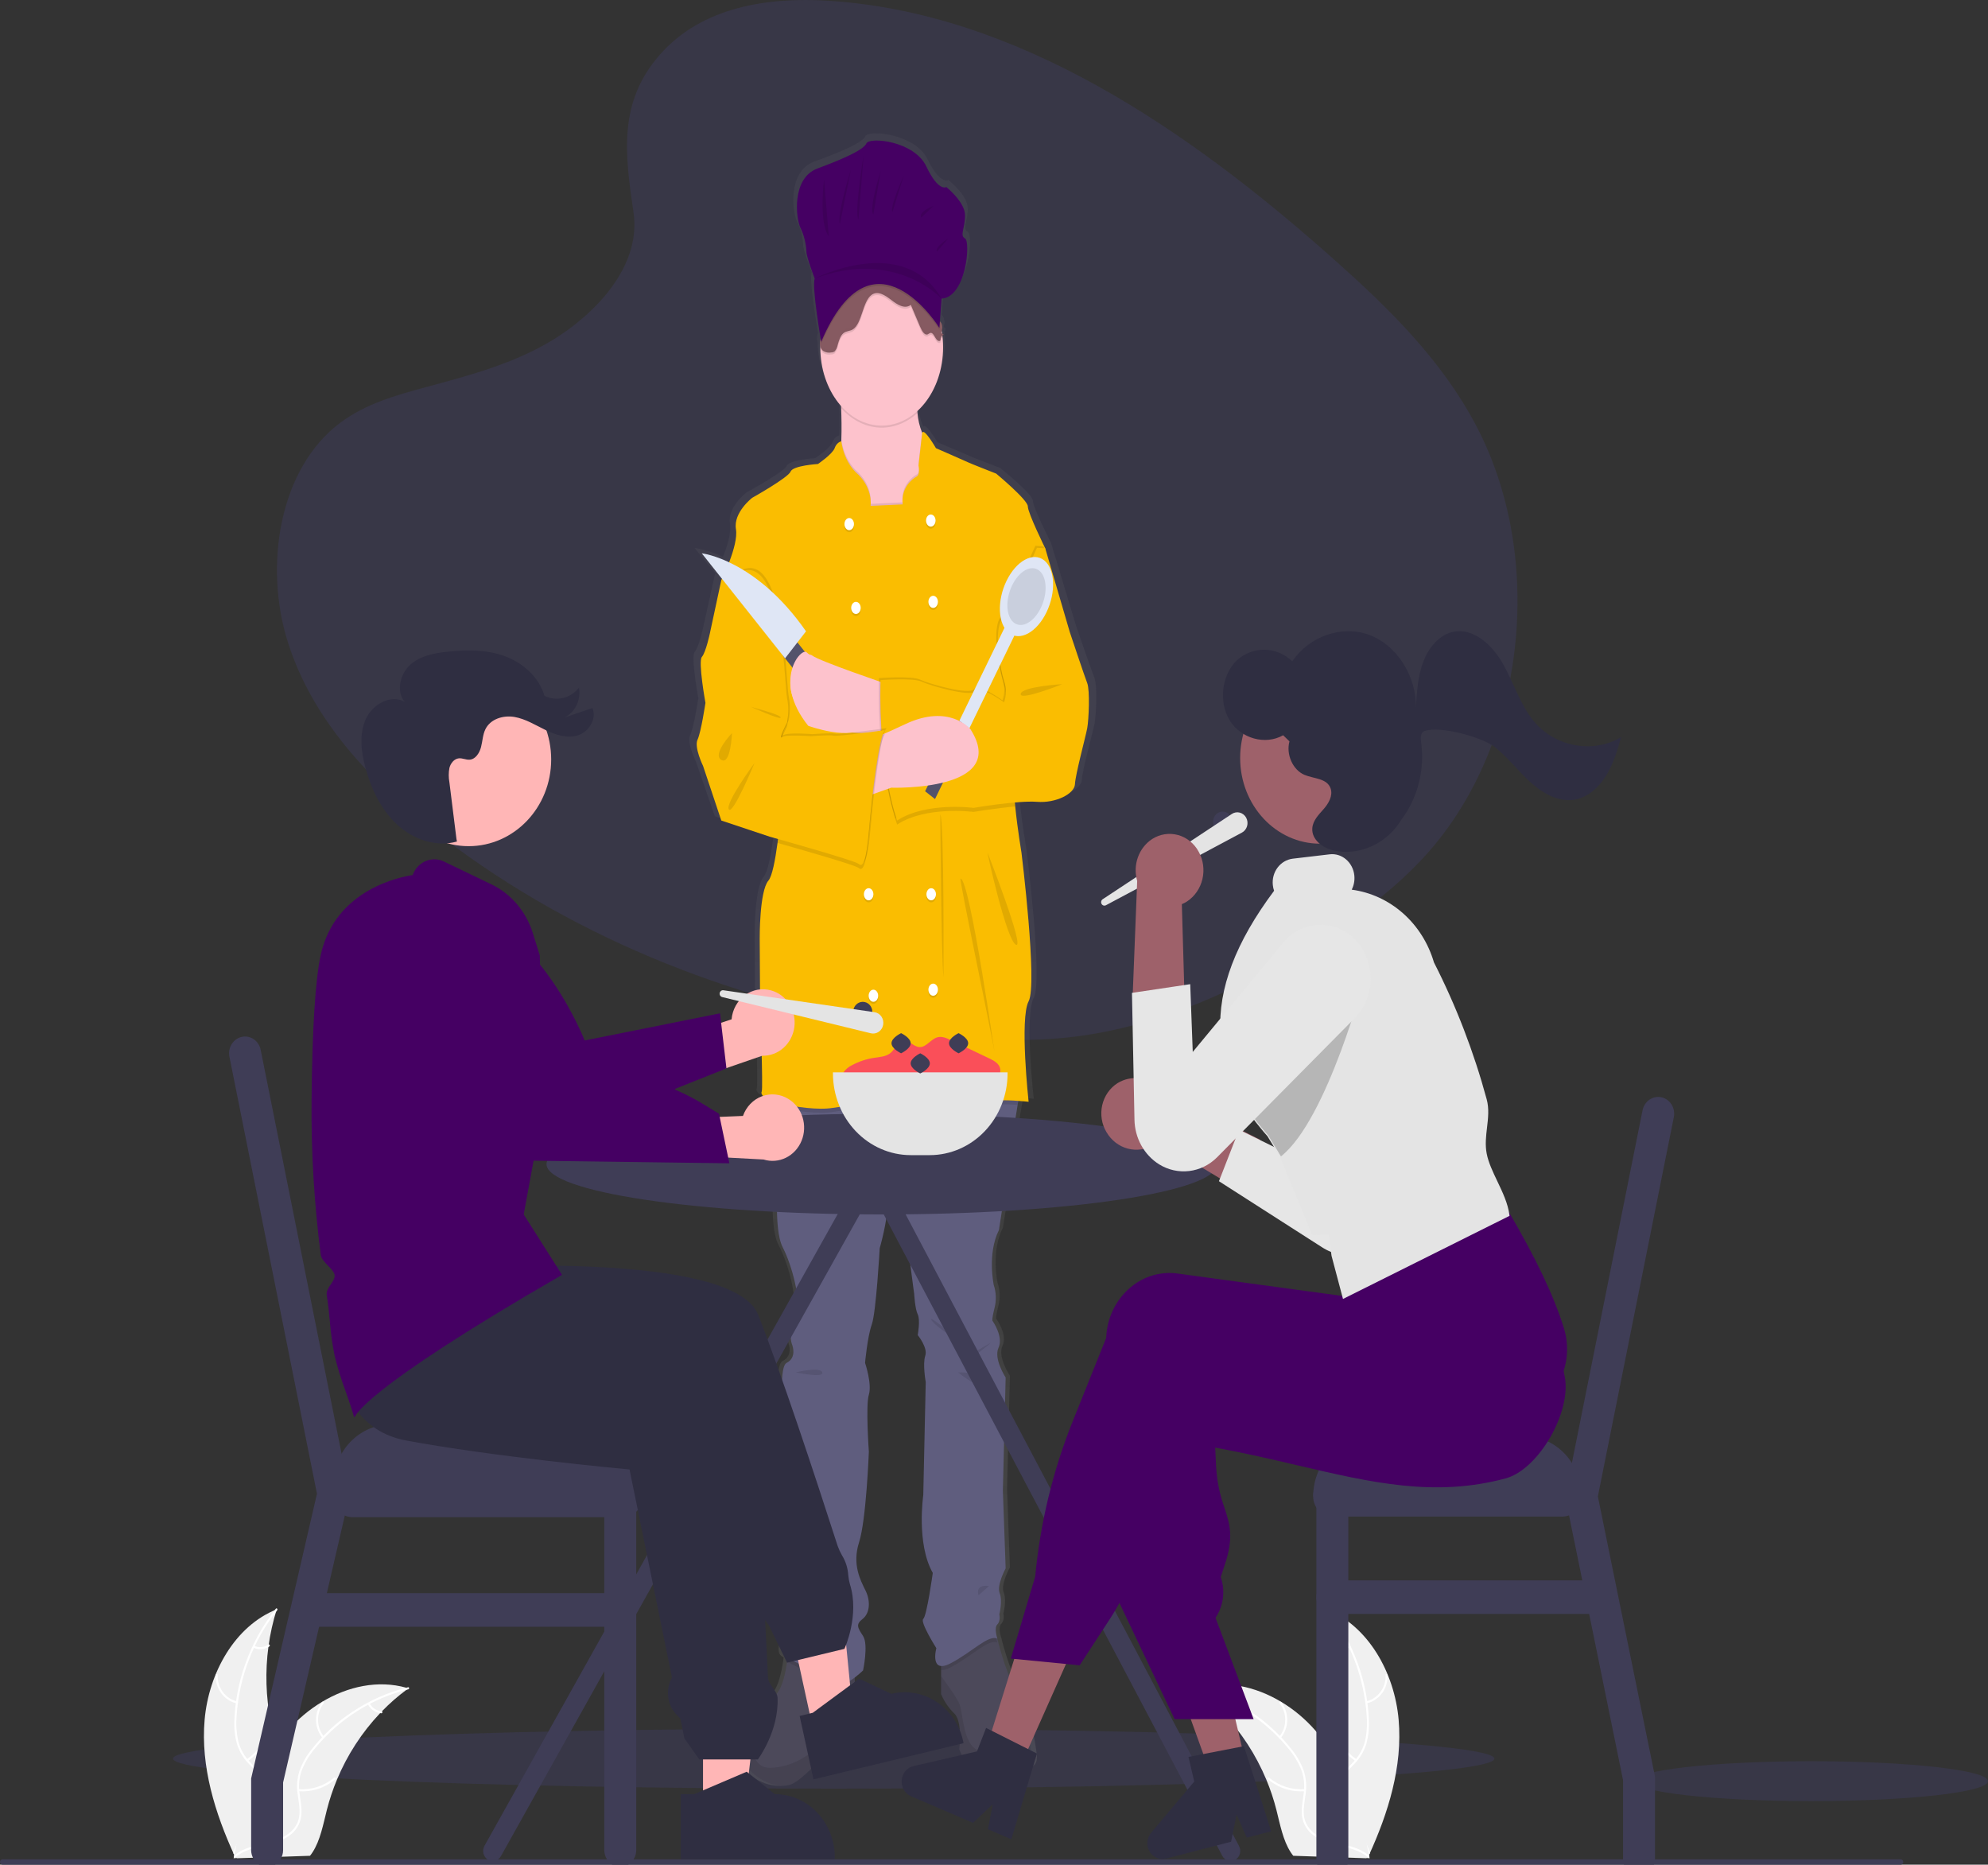 <svg width="563" height="528" viewBox="0 0 563 528" fill="none" xmlns="http://www.w3.org/2000/svg">
<rect x="0" y="0" width="563" height="528" fill="#333333" stroke="none"/>
<path opacity="0.1" d="M236.105 506.476C339.44 506.476 423.209 502.67 423.209 497.975C423.209 493.28 339.44 489.474 236.105 489.474C132.77 489.474 49 493.28 49 497.975C49 502.67 132.77 506.476 236.105 506.476Z" fill="#6C63FF"/>
<path opacity="0.1" d="M186.916 15.434C198.836 1.892 217.546 -0.868 234.577 0.211C288.072 3.599 336.361 36.524 378.13 73.766C393.252 87.249 408.139 101.778 417.955 120.344C437.936 158.139 432.009 210.497 404.225 241.633C394.772 252.226 383.312 260.347 371.548 267.546C350.631 280.346 328.061 290.621 304.32 293.546C287.39 295.631 270.251 293.936 253.42 291.026C206.396 282.895 160.238 264.917 121.551 234.158C104.583 220.667 88.59 203.895 81.596 182.07C74.602 160.245 79.078 132.589 96.404 119.671C103.57 114.328 112.137 111.915 120.525 109.649C132.872 106.314 145.417 103.026 156.559 96.246C168.068 89.243 181.695 75.7 179.416 60.199C176.971 43.567 175.01 28.96 186.916 15.434Z" fill="#6C63FF"/>
<path opacity="0.1" d="M512.959 510C540.596 510 563 507.473 563 504.356C563 501.238 540.596 498.711 512.959 498.711C485.322 498.711 462.918 501.238 462.918 504.356C462.918 507.473 485.322 510 512.959 510Z" fill="#6C63FF"/>
<path d="M309.987 192.075C309.172 190.065 304.865 177.57 304.865 177.57L297.649 153.73C297.649 153.73 292.527 143.677 292.527 141.81C292.527 139.943 283.215 132.475 283.215 132.475C283.215 132.475 275.649 129.602 275.067 129.315C274.485 129.028 265.522 125.248 265.522 125.248C265.522 125.248 261.993 119.331 261.49 120.876L261.49 120.88C261.471 120.841 261.452 120.807 261.434 120.767C260.713 119.049 260.256 117.172 260.089 115.235C260.069 115.063 260.053 114.881 260.036 114.702C262.361 112.693 264.266 109.992 265.587 106.833C266.908 103.673 267.605 100.151 267.617 96.571C267.616 95.628 267.566 94.687 267.468 93.752C267.532 93.701 267.599 93.656 267.669 93.618C267.813 93.538 267.777 93.472 267.67 93.404C267.707 93.38 267.743 93.354 267.78 93.334C267.973 93.228 267.844 93.147 267.657 93.051L267.669 93.043C267.931 92.898 267.599 92.802 267.332 92.648C267.318 92.549 267.305 92.449 267.289 92.35C267.348 92.161 267.384 91.961 267.396 91.758C267.42 91.773 267.441 91.789 267.466 91.803C267.531 91.433 267.53 91.049 267.462 90.68C267.445 90.755 267.425 90.829 267.401 90.9C267.418 90.566 267.364 90.231 267.244 89.932C267.125 89.633 266.945 89.381 266.723 89.2C266.71 89.185 266.695 89.169 266.682 89.154L267.175 82.712C274.454 82.273 275.731 66.485 274.071 65.608C272.411 64.731 274.071 62.831 274.071 59.03C274.071 55.229 268.58 50.99 268.58 50.99C268.58 50.99 266.282 52.452 262.706 45.142C259.13 37.833 245.977 36.664 245.083 38.564C244.189 40.465 238.315 42.95 230.653 45.727C222.991 48.505 224.396 60.053 225.673 62.538C226.725 64.593 227.341 66.96 227.46 69.409C227.46 70.871 229.887 77.01 229.887 77.01C229.122 79.138 231.069 90.793 231.646 94.105C231.637 94.207 231.627 94.308 231.619 94.411C231.614 94.421 231.608 94.429 231.603 94.439C231.576 94.493 231.551 94.549 231.529 94.606C231.405 94.949 231.364 95.332 231.411 95.705C231.369 96.112 231.413 96.527 231.54 96.905C231.584 100.026 232.15 103.099 233.201 105.918C234.252 108.737 235.764 111.237 237.634 113.251C237.643 113.45 237.652 113.651 237.661 113.856C237.768 116.562 237.828 119.762 237.716 122.824C237.711 122.98 237.701 123.134 237.695 123.29C237.272 123.399 236.876 123.632 236.538 123.973C236.199 124.313 235.928 124.75 235.747 125.248C235.025 127.017 230.835 129.746 230.835 129.746C230.835 129.746 223.502 130.177 222.803 131.9C222.105 133.624 211.512 139.368 211.512 139.368C211.512 139.368 205.925 143.533 206.74 148.272C207.166 150.749 205.97 154.596 204.732 157.707C202.142 156.455 199.445 155.597 196.697 155.153L202.631 162.39C202.506 162.638 202.433 162.778 202.433 162.778L199.058 178.001C199.058 178.001 197.894 183.315 196.73 184.607C195.566 185.9 197.777 197.676 197.777 197.676C197.777 197.676 196.497 206.006 195.449 208.16C194.402 210.314 197.079 215.628 197.079 215.628L202.433 231.139L216.634 235.734C216.634 235.734 217.58 235.99 219.11 236.407C219.061 236.778 219.012 237.147 218.962 237.515C218.278 242.456 217.379 247 216.285 248.229C213.608 251.245 213.724 264.745 213.724 264.745L213.84 283.846C213.84 283.846 214.772 307.399 214.306 308.26C214.012 308.804 214.602 309.691 216.158 310.488C216.113 310.843 216.07 311.202 216.029 311.569C215.591 315.476 215.396 319.933 216.401 321.904C216.838 322.969 217.077 324.149 217.1 325.351C217.1 327.218 219.311 331.095 219.311 331.095C219.311 331.095 217.565 347.037 220.475 352.494C223.385 357.951 225.83 367.861 224.433 370.159C224.433 370.159 221.988 376.909 223.152 379.925C224.316 382.94 223.152 384.664 221.639 385.382C220.126 386.1 220.256 391.988 220.256 391.988L223.036 419.993C223.036 419.993 224.549 425.738 223.269 427.749C221.988 429.759 221.988 439.812 223.967 443.259C225.946 446.706 221.174 453.025 221.174 453.025C221.174 453.025 218.264 458.339 222.92 460.062C222.92 460.062 223.851 460.349 222.105 462.647C220.359 464.945 220.01 467.817 221.174 468.823C221.415 469.007 221.667 469.167 221.929 469.301C221.885 469.641 221.839 469.994 221.784 470.368C221.337 473.367 220.494 477.273 218.962 479.163C215.993 483.041 213.431 487.393 211.34 492.111C209.743 495.972 209.045 499.585 210.814 501.28C215.004 505.301 220.359 506.594 223.502 505.014C226.644 503.434 231.068 498.551 231.068 498.551L232.115 492.95C232.115 492.95 231.417 489.503 234.909 488.211C238.401 486.918 241.66 482.323 241.66 482.323V474.878C242.506 474.262 243.322 473.583 244.104 472.844C244.104 472.844 245.734 465.52 244.104 463.078C242.475 460.637 241.893 459.775 243.988 458.195C246.083 456.615 246.367 453.169 244.831 450.153C243.29 447.137 240.845 442.685 242.94 436.366C245.036 430.046 245.804 410.658 245.804 410.658C245.804 410.658 244.826 397.446 245.804 394.43C246.782 391.414 244.686 385.382 244.686 385.382C244.686 385.382 245.385 377.914 246.665 374.467C247.946 371.02 248.993 352.781 248.993 352.781C248.993 352.781 251.321 345.026 251.321 339.999C251.321 334.973 247.713 322.909 253.067 319.75C253.067 319.75 255.395 322.335 254.464 332.675C254.464 332.675 257.141 344.739 257.141 348.473C257.141 352.207 259.12 365.707 259.12 365.707C259.12 365.707 259.353 370.015 260.168 371.595C260.982 373.175 260.168 377.483 260.168 377.483C260.168 377.483 263.194 381.074 262.379 383.371C261.565 385.669 262.519 390.851 262.519 390.851L261.797 423.009C261.797 423.009 259.702 436.796 264.591 445.126C264.591 445.126 262.845 457.333 261.797 458.195C260.75 459.057 265.639 466.525 265.639 466.525C265.639 466.525 264.283 471.363 267.035 471.6V479.594C267.991 481.746 269.301 483.608 270.877 485.051C273.437 487.349 272.39 495.248 272.39 495.248C272.39 495.248 275.649 505.301 284.263 503.147C292.876 500.993 294.04 499.987 293.575 496.397C293.407 495.087 293.035 492.749 292.499 490.095C291.573 485.482 290.152 479.916 288.453 477.17C285.776 472.844 283.564 463.796 283.564 463.796C283.564 463.796 282.517 460.78 283.564 459.775C284.612 458.77 284.146 456.903 284.146 456.903C284.146 456.903 285.166 453.169 284.249 450.871C283.331 448.573 286.009 443.834 286.009 443.834L285.194 421.717L286.009 389.547C286.009 389.547 282.4 384.233 283.913 381.074C285.427 377.914 282.167 373.462 282.167 373.462C282.167 373.462 281.818 373.318 282.749 369.728C283.307 367.612 283.224 365.307 282.517 363.265C282.517 363.265 280.538 354.361 284.03 347.611C284.03 347.611 285.543 338.707 286.009 334.111C286.33 330.917 288.341 318.986 289.538 312.006C289.606 311.611 289.67 311.234 289.732 310.873C291.456 310.993 292.76 311.133 292.76 311.133C292.76 311.133 290.083 287.436 292.76 282.553C295.437 277.67 290.665 240.33 290.665 240.33C290.665 240.33 289.524 233.804 288.821 227.146C288.781 226.767 288.744 226.388 288.707 226.009C290.868 225.789 293.038 225.727 295.204 225.825C300.791 226.256 306.262 223.527 306.379 220.798C306.495 218.07 309.521 207.299 309.987 204.857C310.453 202.416 310.802 194.086 309.987 192.075Z" fill="url(#paint0_linear_14_693)"/>
<path d="M242.067 469.126V482.424C242.067 482.424 238.927 487 235.562 488.287C232.197 489.574 232.87 493.006 232.87 493.006L231.861 498.582C231.861 498.582 227.599 503.444 224.571 505.017C221.542 506.59 216.383 505.303 212.345 501.299C210.64 499.612 211.313 496.014 212.852 492.171C214.857 487.49 217.325 483.157 220.196 479.279C221.672 477.397 222.484 473.508 222.915 470.522C223.234 468.286 223.337 466.553 223.337 466.553L242.067 469.126Z" fill="#4C495A"/>
<path opacity="0.1" d="M242.067 479.05V482.424C242.067 482.424 238.927 487 235.562 488.287C232.197 489.574 232.87 493.006 232.87 493.006L231.861 498.582C231.861 498.582 227.599 503.444 224.571 505.017C221.542 506.59 216.383 505.303 212.345 501.299C210.64 499.612 211.313 496.014 212.852 492.171C212.78 496.209 213.718 500.744 218.29 500.584C223.224 500.385 227.979 498.18 231.861 494.293C231.861 494.293 231.749 484.855 236.908 482.71C238.794 481.917 240.544 480.675 242.067 479.05V479.05Z" fill="black"/>
<path d="M283.118 503.158C274.818 505.303 271.678 495.294 271.678 495.294C271.678 495.294 272.687 487.429 270.219 485.141C268.694 483.69 267.431 481.837 266.518 479.708V466.553L276.613 457.401L282.077 463.567L282.445 463.979C282.445 463.979 284.576 472.987 287.156 477.294C288.793 480.028 290.161 485.57 291.054 490.163C291.57 492.805 291.929 495.133 292.091 496.437C292.539 500.012 291.418 501.013 283.118 503.158Z" fill="#4C495A"/>
<path opacity="0.1" d="M283.118 503.158C274.818 505.303 271.678 495.294 271.678 495.294C271.678 495.294 272.687 487.429 270.219 485.141C268.694 483.69 267.431 481.837 266.518 479.708V474.611C268.12 476.768 271.139 480.943 271.79 482.71C272.687 485.141 272.799 494.007 276.949 495.58C281.099 497.152 289.174 498.582 289.847 494.579C290.127 493.057 290.532 491.577 291.054 490.163C291.57 492.805 291.929 495.133 292.091 496.437C292.539 500.012 291.418 501.013 283.118 503.158Z" fill="black"/>
<path opacity="0.1" d="M223.337 466.553L242.067 469.126V476.156C239.954 477.752 236.926 479.445 235.226 477.706C232.713 475.143 225.243 471.889 222.915 470.522C223.234 468.286 223.337 466.553 223.337 466.553Z" fill="black"/>
<path opacity="0.1" d="M282.445 465.123C279.865 463.979 275.267 468.983 269.21 472.129C268.368 472.635 267.449 472.897 266.518 472.896V466.553L276.613 457.401L282.077 463.567C282.161 464.099 282.284 464.62 282.445 465.123Z" fill="black"/>
<path d="M289.062 307.691C289.062 307.691 288.708 309.796 288.201 312.85C287.048 319.8 285.11 331.679 284.8 334.859C284.352 339.435 282.894 348.3 282.894 348.3C279.529 355.021 281.435 363.886 281.435 363.886C282.117 365.926 282.197 368.212 281.66 370.321C280.762 373.895 281.099 374.038 281.099 374.038C281.099 374.038 284.239 378.471 282.781 381.617C281.323 384.763 284.8 390.053 284.8 390.053L284.015 422.083L284.8 444.103C284.8 444.103 282.221 448.822 283.104 451.11C283.988 453.398 283.006 457.115 283.006 457.115C283.006 457.115 283.454 458.974 282.445 459.975C281.435 460.976 282.445 463.979 282.445 463.979C279.865 462.835 275.267 467.84 269.21 470.985C263.153 474.131 265.172 466.696 265.172 466.696C265.172 466.696 260.462 459.26 261.471 458.402C262.48 457.544 264.163 445.39 264.163 445.39C259.452 437.097 261.471 423.37 261.471 423.37L262.166 391.352C262.166 391.352 261.247 386.192 262.032 383.905C262.817 381.617 259.901 378.042 259.901 378.042C259.901 378.042 260.686 373.752 259.901 372.179C259.116 370.607 258.891 366.317 258.891 366.317C258.891 366.317 256.985 352.876 256.985 349.158C256.985 345.44 254.405 333.429 254.405 333.429C255.302 323.134 253.059 320.56 253.059 320.56C247.9 323.706 251.377 335.717 251.377 340.722C251.377 345.726 249.133 353.448 249.133 353.448C249.133 353.448 248.124 371.608 246.89 375.039C245.657 378.471 244.984 385.907 244.984 385.907C244.984 385.907 247.002 391.912 246.06 394.915C245.118 397.918 246.06 411.073 246.06 411.073C246.06 411.073 245.32 430.376 243.301 436.668C241.282 442.959 243.638 447.392 245.123 450.395C246.603 453.398 246.329 456.829 244.311 458.402C242.292 459.975 242.852 460.833 244.423 463.264C245.993 465.695 244.423 472.987 244.423 472.987C244.423 472.987 238.03 479.422 235.226 476.562C232.422 473.702 223.449 469.984 222.327 468.984C221.206 467.983 221.542 465.123 223.225 462.835C224.907 460.547 224.01 460.261 224.01 460.261C219.523 458.545 222.327 453.255 222.327 453.255C222.327 453.255 226.926 446.963 225.019 443.531C223.112 440.1 223.112 430.09 224.346 428.088C225.58 426.087 224.122 420.367 224.122 420.367L221.443 392.484C221.443 392.484 221.318 386.621 222.776 385.906C224.234 385.192 225.356 383.476 224.234 380.473C223.112 377.47 225.468 370.75 225.468 370.75C226.814 368.462 224.458 358.595 221.654 353.162C218.85 347.728 220.533 331.856 220.533 331.856C220.533 331.856 218.402 327.996 218.402 326.137C218.381 324.943 218.151 323.771 217.729 322.705C216.76 320.743 216.948 316.305 217.37 312.416C217.778 308.652 218.402 305.403 218.402 305.403L289.062 307.691Z" fill="#5F5D7E"/>
<path d="M267.079 145.684L244.984 152.261C244.984 152.261 234.104 140.536 236.796 134.245C237.72 132.083 238.128 128.394 238.267 124.493C238.375 121.444 238.317 118.258 238.214 115.565C238.057 111.67 237.805 108.793 237.805 108.793C237.805 108.793 260.462 92.492 259.676 108.793C259.517 111.507 259.566 114.235 259.825 116.937C259.985 118.86 260.424 120.728 261.121 122.445C262.332 125.196 263.826 125.236 263.826 125.236L267.079 145.684Z" fill="#FDC2CC"/>
<path opacity="0.1" d="M259.825 116.937C256.631 119.857 252.756 121.312 248.831 121.062C244.906 120.813 241.163 118.875 238.214 115.565C238.057 111.67 237.805 108.793 237.805 108.793C237.805 108.793 260.462 92.492 259.676 108.793C259.517 111.507 259.566 114.235 259.825 116.937V116.937Z" fill="black"/>
<path d="M249.694 120.518C259.296 120.518 267.079 110.595 267.079 98.354C267.079 86.114 259.296 76.191 249.694 76.191C240.093 76.191 232.31 86.114 232.31 98.354C232.31 110.595 240.093 120.518 249.694 120.518Z" fill="#FDC2CC"/>
<path opacity="0.1" d="M267.079 145.684L244.984 152.261C244.984 152.261 234.104 140.536 236.796 134.245C237.72 132.083 238.128 128.394 238.267 124.493C238.755 127.885 240.184 130.94 242.292 133.101C247.339 137.39 246.554 142.681 246.554 142.681L255.639 142.252C255.078 137.533 258.443 134.96 259.564 134.388C260.686 133.816 260.125 131.242 260.125 131.242L261.121 122.445C262.332 125.196 263.826 125.236 263.826 125.236L267.079 145.684Z" fill="black"/>
<path opacity="0.1" d="M289.062 307.691C289.062 307.691 288.708 309.796 288.201 312.85C285.76 312.684 282.535 312.564 281.099 312.982C278.631 313.697 268.761 313.983 268.761 313.983L244.311 315.087V314.126C241.498 314.155 238.689 314.393 235.899 314.841C231.749 315.556 225.243 314.555 221.094 313.697C219.816 313.463 218.566 313.033 217.37 312.415C217.778 308.652 218.402 305.403 218.402 305.403L289.062 307.691Z" fill="black"/>
<path d="M287.156 216.893C286.801 219.564 287.061 223.991 287.51 228.361C288.187 234.99 289.287 241.487 289.287 241.487C289.287 241.487 293.885 278.664 291.305 283.526C288.726 288.388 291.305 311.981 291.305 311.981C291.305 311.981 283.566 311.123 281.099 311.838C278.631 312.553 268.761 312.839 268.761 312.839L244.311 313.943V312.982C241.498 313.011 238.689 313.249 235.899 313.697C231.749 314.412 225.243 313.411 221.094 312.553C216.944 311.695 215.261 309.979 215.71 309.121C216.159 308.263 215.261 284.813 215.261 284.813L215.149 265.795C215.149 265.795 215.037 252.354 217.617 249.351C218.671 248.127 219.537 243.603 220.196 238.684C221.143 231.563 221.654 223.613 221.654 223.613L204.606 165.416L204.27 164.273C204.27 164.273 209.205 154.549 208.419 149.831C207.634 145.112 213.018 140.965 213.018 140.965C213.018 140.965 223.225 135.246 223.898 133.53C224.57 131.814 231.637 131.385 231.637 131.385C231.637 131.385 235.674 128.668 236.37 126.907C236.539 126.414 236.798 125.981 237.125 125.642C237.452 125.302 237.837 125.067 238.249 124.956C238.725 128.39 240.161 131.487 242.292 133.673C247.339 137.962 246.554 143.253 246.554 143.253L255.639 142.824C255.078 138.105 258.443 135.532 259.564 134.96C260.686 134.388 260.125 131.814 260.125 131.814L261.175 122.554C261.659 121.015 265.06 126.907 265.06 126.907C265.06 126.907 273.696 130.67 274.257 130.956C274.818 131.242 282.108 134.102 282.108 134.102C282.108 134.102 291.081 141.537 291.081 143.396C291.081 145.255 296.016 155.264 296.016 155.264C296.016 155.264 295.958 155.665 295.85 156.397C294.711 164.278 287.977 210.744 287.156 216.893Z" fill="#FABD01"/>
<path d="M251.265 193.728C251.265 193.728 231.861 187.151 229.954 185.578C228.047 184.005 216.831 193.156 230.515 205.597C230.515 205.597 247.247 210.029 251.723 205.597C256.2 201.164 251.265 193.728 251.265 193.728Z" fill="#FDC2CC"/>
<path opacity="0.1" d="M293.212 154.549L295.568 154.692L302.522 178.429C302.522 178.429 306.671 190.869 307.457 192.87C308.242 194.872 307.905 203.166 307.457 205.597C307.008 208.027 304.092 218.752 303.98 221.468C303.867 224.185 298.596 226.902 293.212 226.473C287.829 226.044 275.267 228.189 275.267 228.189C275.267 228.189 261.851 226.401 253.62 231.764C253.62 231.764 248.348 217.894 248.909 192.013C248.909 192.013 258.218 191.298 260.574 192.442C262.929 193.585 274.369 196.874 275.828 195.158C277.286 193.442 283.903 198.304 283.903 198.304C284.24 197.361 284.414 196.337 284.414 195.301C284.414 194.265 284.24 193.241 283.903 192.299C282.781 188.867 280.875 178.143 283.342 174.711C285.81 171.279 293.212 154.549 293.212 154.549Z" fill="black"/>
<path opacity="0.1" d="M287.51 228.361C281.942 228.841 275.715 229.905 275.715 229.905C275.715 229.905 262.301 228.115 254.069 233.48C254.069 233.48 248.797 219.61 249.358 193.728C249.358 193.728 258.667 193.013 261.022 194.157C263.378 195.301 274.818 198.59 276.276 196.874C277.734 195.158 284.352 200.02 284.352 200.02C284.688 199.077 284.863 198.053 284.863 197.017C284.863 195.981 284.688 194.957 284.352 194.014C283.23 190.583 281.323 179.858 283.791 176.427C286.258 172.995 293.661 156.265 293.661 156.265L295.85 156.397C294.711 164.278 287.977 210.744 287.156 216.893C286.801 219.564 287.061 223.991 287.51 228.361Z" fill="black"/>
<path d="M293.661 155.121L296.016 155.264L302.97 179C302.97 179 307.12 191.441 307.905 193.442C308.69 195.444 308.354 203.738 307.905 206.169C307.456 208.599 304.54 219.324 304.428 222.04C304.316 224.757 299.045 227.474 293.661 227.045C288.277 226.616 275.715 228.761 275.715 228.761C275.715 228.761 262.3 226.973 254.069 232.336C254.069 232.336 248.797 218.466 249.358 192.584C249.358 192.584 258.667 191.87 261.022 193.013C263.378 194.157 274.818 197.446 276.276 195.73C277.734 194.014 284.352 198.876 284.352 198.876C284.688 197.933 284.863 196.909 284.863 195.873C284.863 194.837 284.688 193.813 284.352 192.87C283.23 189.439 281.323 178.715 283.791 175.283C286.258 171.851 293.661 155.121 293.661 155.121Z" fill="#FABD01"/>
<path d="M269.965 207.643L272.763 209.852L288.359 177.741L285.56 175.532L269.965 207.643Z" fill="#DFE6F5"/>
<path d="M296.356 173.393C299.112 167.718 298.816 161.119 295.693 158.654C292.571 156.19 287.806 158.792 285.049 164.467C282.293 170.142 282.59 176.741 285.712 179.206C288.834 181.67 293.6 179.068 296.356 173.393Z" fill="#DFE6F5"/>
<path opacity="0.1" d="M294.76 172.133C296.739 168.06 296.526 163.323 294.285 161.554C292.044 159.785 288.623 161.653 286.645 165.727C284.666 169.8 284.879 174.537 287.12 176.306C289.361 178.075 292.782 176.207 294.76 172.133Z" fill="black"/>
<path d="M261.993 224.055L264.792 226.265L274.496 206.284L271.697 204.075L261.993 224.055Z" fill="#53526B"/>
<path d="M245.544 225.472L252.386 223.041C252.386 223.041 286.146 224.185 274.818 206.455C274.818 206.455 268.874 199.162 256.424 205.025C243.974 210.887 240.497 211.602 240.497 211.602L245.544 225.472Z" fill="#FDC2CC"/>
<path opacity="0.1" d="M240.497 150.689C241.24 150.689 241.843 149.92 241.843 148.973C241.843 148.025 241.24 147.257 240.497 147.257C239.754 147.257 239.151 148.025 239.151 148.973C239.151 149.92 239.754 150.689 240.497 150.689Z" fill="black"/>
<path opacity="0.1" d="M263.602 149.688C264.345 149.688 264.948 148.919 264.948 147.972C264.948 147.024 264.345 146.256 263.602 146.256C262.859 146.256 262.256 147.024 262.256 147.972C262.256 148.919 262.859 149.688 263.602 149.688Z" fill="black"/>
<path d="M240.497 150.117C241.24 150.117 241.843 149.348 241.843 148.401C241.843 147.453 241.24 146.685 240.497 146.685C239.754 146.685 239.151 147.453 239.151 148.401C239.151 149.348 239.754 150.117 240.497 150.117Z" fill="white"/>
<path opacity="0.1" d="M242.404 174.425C243.147 174.425 243.75 173.657 243.75 172.709C243.75 171.761 243.147 170.993 242.404 170.993C241.661 170.993 241.058 171.761 241.058 172.709C241.058 173.657 241.661 174.425 242.404 174.425Z" fill="black"/>
<path opacity="0.1" d="M264.275 172.709C265.018 172.709 265.621 171.941 265.621 170.993C265.621 170.045 265.018 169.277 264.275 169.277C263.532 169.277 262.929 170.045 262.929 170.993C262.929 171.941 263.532 172.709 264.275 172.709Z" fill="black"/>
<path d="M242.404 173.853C243.147 173.853 243.75 173.085 243.75 172.137C243.75 171.189 243.147 170.421 242.404 170.421C241.661 170.421 241.058 171.189 241.058 172.137C241.058 173.085 241.661 173.853 242.404 173.853Z" fill="white"/>
<path opacity="0.1" d="M263.714 255.51C264.458 255.51 265.06 254.741 265.06 253.794C265.06 252.846 264.458 252.078 263.714 252.078C262.971 252.078 262.368 252.846 262.368 253.794C262.368 254.741 262.971 255.51 263.714 255.51Z" fill="black"/>
<path opacity="0.1" d="M246.001 255.51C246.744 255.51 247.347 254.741 247.347 253.794C247.347 252.846 246.744 252.078 246.001 252.078C245.257 252.078 244.655 252.846 244.655 253.794C244.655 254.741 245.257 255.51 246.001 255.51Z" fill="black"/>
<path d="M263.714 254.938C264.458 254.938 265.06 254.169 265.06 253.222C265.06 252.274 264.458 251.506 263.714 251.506C262.971 251.506 262.368 252.274 262.368 253.222C262.368 254.169 262.971 254.938 263.714 254.938Z" fill="white"/>
<path opacity="0.1" d="M247.347 284.241C248.09 284.241 248.693 283.473 248.693 282.525C248.693 281.577 248.09 280.809 247.347 280.809C246.603 280.809 246.001 281.577 246.001 282.525C246.001 283.473 246.603 284.241 247.347 284.241Z" fill="black"/>
<path opacity="0.1" d="M264.275 282.525C265.018 282.525 265.621 281.757 265.621 280.809C265.621 279.861 265.018 279.093 264.275 279.093C263.532 279.093 262.929 279.861 262.929 280.809C262.929 281.757 263.532 282.525 264.275 282.525Z" fill="black"/>
<path d="M247.347 283.669C248.09 283.669 248.693 282.901 248.693 281.953C248.693 281.005 248.09 280.237 247.347 280.237C246.603 280.237 246.001 281.005 246.001 281.953C246.001 282.901 246.603 283.669 247.347 283.669Z" fill="white"/>
<path d="M246.001 254.938C246.744 254.938 247.347 254.169 247.347 253.222C247.347 252.274 246.744 251.506 246.001 251.506C245.257 251.506 244.655 252.274 244.655 253.222C244.655 254.169 245.257 254.938 246.001 254.938Z" fill="white"/>
<path d="M264.275 281.953C265.018 281.953 265.621 281.185 265.621 280.237C265.621 279.289 265.018 278.521 264.275 278.521C263.532 278.521 262.929 279.289 262.929 280.237C262.929 281.185 263.532 281.953 264.275 281.953Z" fill="white"/>
<path d="M263.602 149.116C264.345 149.116 264.948 148.347 264.948 147.4C264.948 146.452 264.345 145.684 263.602 145.684C262.859 145.684 262.256 146.452 262.256 147.4C262.256 148.347 262.859 149.116 263.602 149.116Z" fill="white"/>
<path d="M264.275 172.137C265.018 172.137 265.621 171.369 265.621 170.421C265.621 169.473 265.018 168.705 264.275 168.705C263.532 168.705 262.929 169.473 262.929 170.421C262.929 171.369 263.532 172.137 264.275 172.137Z" fill="white"/>
<path opacity="0.1" d="M266.294 230.62C266.294 230.62 266.518 269.799 267.191 276.805C267.191 276.805 267.435 232.467 266.294 230.62Z" fill="black"/>
<path opacity="0.1" d="M272.014 248.779C271.552 248.779 281.211 294.679 281.66 297.968C282.108 301.257 274.706 248.779 272.014 248.779Z" fill="black"/>
<path opacity="0.1" d="M279.641 241.344C279.641 241.773 285.025 266.224 287.716 267.511C290.408 268.798 279.641 241.344 279.641 241.344Z" fill="black"/>
<path opacity="0.1" d="M300.839 193.728C300.839 193.728 289.399 194.379 289.062 196.484C288.726 198.59 300.839 193.728 300.839 193.728Z" fill="black"/>
<path opacity="0.1" d="M280.65 380.187C280.65 380.187 272.463 384.619 273.696 384.905C274.93 385.191 280.65 380.187 280.65 380.187Z" fill="black"/>
<path opacity="0.1" d="M263.714 373.609C263.395 372.695 269.21 377.327 269.21 377.899C269.21 378.471 264.163 374.896 263.714 373.609Z" fill="black"/>
<path opacity="0.1" d="M271.341 388.623C271.341 388.623 277.734 388.212 278.183 391.349C278.631 394.486 271.341 388.623 271.341 388.623Z" fill="black"/>
<path opacity="0.1" d="M225.356 388.605C225.356 388.605 232.309 386.872 232.87 388.605C233.431 390.339 225.356 388.605 225.356 388.605Z" fill="black"/>
<path opacity="0.1" d="M227.935 442.53C227.935 442.53 228.391 449.823 226.705 451.539C225.019 453.255 227.935 442.53 227.935 442.53Z" fill="black"/>
<path opacity="0.1" d="M227.086 457.973C229.281 458.259 240.834 455.685 240.721 457.973C240.609 460.261 227.086 457.973 227.086 457.973Z" fill="black"/>
<path opacity="0.1" d="M280.089 449.108C280.089 449.108 276.149 448.336 277.11 451.725L280.089 449.108Z" fill="black"/>
<path opacity="0.1" d="M206.849 163.701H204.718L201.466 178.857C201.466 178.857 200.344 184.148 199.222 185.435C198.101 186.722 200.232 198.447 200.232 198.447C200.232 198.447 198.998 206.74 197.989 208.885C196.979 211.03 199.559 216.321 199.559 216.321L204.718 231.764L218.402 236.339C218.402 236.339 242.516 243.06 243.638 244.061C244.759 245.062 245.769 243.632 246.554 234.337C247.339 225.043 249.47 207.026 251.152 206.169C251.152 206.169 237.693 208.027 236.572 207.741C235.45 207.455 230.066 207.884 230.066 207.884C230.066 207.884 223 207.312 221.879 208.17C220.757 209.028 223.337 204.017 223.337 204.017C223.809 201.723 223.809 199.312 223.337 197.017C222.552 193.156 222.103 149.402 206.849 163.701Z" fill="black"/>
<path opacity="0.1" d="M250.704 207.884C249.021 208.742 246.89 226.759 246.105 236.053C245.32 245.348 244.311 246.778 243.189 245.777C242.278 244.964 226.204 240.377 220.196 238.684C221.143 231.563 221.654 223.613 221.654 223.613L204.606 165.416H206.401C221.654 151.118 222.103 194.872 222.888 198.733C223.36 201.028 223.36 203.439 222.888 205.734C222.888 205.734 220.308 210.744 221.43 209.886C222.552 209.028 229.618 209.6 229.618 209.6C229.618 209.6 235.001 209.171 236.123 209.457C237.245 209.743 250.704 207.884 250.704 207.884Z" fill="black"/>
<path d="M206.401 164.273H204.27L201.017 179.429C201.017 179.429 199.895 184.72 198.774 186.007C197.652 187.294 199.783 199.019 199.783 199.019C199.783 199.019 198.549 207.312 197.54 209.457C196.531 211.602 199.11 216.893 199.11 216.893L204.27 232.336L217.953 236.911C217.953 236.911 242.067 243.632 243.189 244.633C244.311 245.634 245.32 244.204 246.105 234.909C246.89 225.615 249.021 207.598 250.704 206.741C250.704 206.741 237.245 208.599 236.123 208.313C235.001 208.027 229.618 208.456 229.618 208.456C229.618 208.456 222.552 207.884 221.43 208.742C220.308 209.6 222.888 204.589 222.888 204.589C223.36 202.295 223.36 199.884 222.888 197.589C222.103 193.728 221.654 149.974 206.401 164.273Z" fill="#FABD01"/>
<path opacity="0.1" d="M213.691 216.035C213.691 216.035 207.522 230.906 206.401 229.19C205.279 227.474 213.691 216.035 213.691 216.035Z" fill="black"/>
<path opacity="0.1" d="M207.298 207.567C207.298 207.567 201.578 213.604 204.27 215.177C206.961 216.75 207.298 207.567 207.298 207.567Z" fill="black"/>
<path opacity="0.1" d="M212.682 200.163C213.13 200.306 220.981 202.294 221.094 203.159C221.206 204.024 212.682 200.163 212.682 200.163Z" fill="black"/>
<path opacity="0.1" d="M267.128 95.415C266.884 95.524 266.676 95.734 266.537 96.012C266.398 96.29 266.336 96.619 266.361 96.947C265.904 97.462 265.262 96.856 264.89 96.198C264.513 95.546 264.087 94.74 263.517 94.831C263.246 94.941 262.983 95.081 262.732 95.249C261.834 95.615 261.076 94.271 260.574 93.092C259.699 91.028 258.824 88.965 257.949 86.904C256.195 88.202 254.122 86.841 252.382 85.497C250.641 84.153 248.568 82.786 246.809 84.084C244.23 85.983 244.136 92.314 241.462 93.876C240.6 94.379 239.6 94.27 238.801 94.963C238.012 95.649 237.585 96.97 237.231 98.234C237.1 98.954 236.792 99.601 236.352 100.082C236.072 100.268 235.761 100.364 235.445 100.362C234.653 100.534 233.838 100.388 233.113 99.944C232.732 99.64 232.445 99.179 232.298 98.638C232.152 98.098 232.154 97.509 232.305 96.97C232.326 96.913 232.35 96.858 232.377 96.804C232.664 96.361 232.922 95.889 233.148 95.392C233.418 94.482 233.032 93.424 233.117 92.44C233.256 90.759 234.651 89.872 234.889 88.219C234.988 87.573 234.885 86.881 234.979 86.229C234.992 86.143 235.01 86.059 235.033 85.977L234.212 86.698C235.131 85.331 235.594 83.432 236.266 81.773C237.014 79.957 238.043 78.353 239.29 77.058C240.538 75.764 241.979 74.805 243.525 74.24C246.451 73.154 249.542 73.451 252.494 74.372C255.301 75.264 257.99 76.676 260.475 78.564C261.363 79.171 262.151 79.989 262.799 80.972C263.341 81.993 263.803 83.079 264.176 84.216C265.047 86.515 267.424 88.642 265.531 88.963C263.956 89.232 265.392 90.639 266.218 91.588C266.404 91.774 266.564 91.998 266.693 92.251C266.83 92.613 266.893 93.013 266.876 93.415C266.858 93.816 266.762 94.205 266.594 94.545C266.276 95.06 267.568 95.163 267.128 95.415Z" fill="black"/>
<path d="M267.128 94.843C266.884 94.952 266.676 95.162 266.537 95.44C266.398 95.718 266.336 96.047 266.361 96.375C265.904 96.89 265.262 96.284 264.89 95.626C264.513 94.974 264.087 94.168 263.517 94.259C263.246 94.369 262.983 94.509 262.732 94.677C261.834 95.043 261.076 93.699 260.574 92.52C259.699 90.456 258.824 88.393 257.949 86.332C256.195 87.63 254.122 86.269 252.382 84.925C250.641 83.581 248.568 82.214 246.81 83.512C244.23 85.411 244.136 91.743 241.462 93.304C240.6 93.807 239.6 93.699 238.801 94.391C238.012 95.077 237.585 96.398 237.231 97.662C237.1 98.382 236.792 99.029 236.352 99.51C236.072 99.696 235.761 99.792 235.445 99.79C234.653 99.962 233.838 99.816 233.113 99.372C232.732 99.068 232.445 98.607 232.298 98.066C232.152 97.526 232.154 96.937 232.305 96.398C232.326 96.341 232.35 96.286 232.377 96.232C232.664 95.789 232.922 95.317 233.148 94.82C233.418 93.91 233.032 92.852 233.117 91.868C233.256 90.187 234.651 89.3 234.889 87.647C234.988 87.001 234.885 86.309 234.979 85.657C234.992 85.571 235.01 85.487 235.033 85.405L234.212 86.126C235.131 84.759 235.594 82.86 236.266 81.201C237.014 79.385 238.043 77.781 239.29 76.487C240.538 75.192 241.979 74.233 243.525 73.669C246.451 72.582 249.542 72.879 252.494 73.8C255.301 74.692 257.99 76.104 260.475 77.993C261.363 78.6 262.151 79.417 262.799 80.4C263.341 81.421 263.803 82.507 264.176 83.644C265.047 85.943 267.424 88.07 265.531 88.391C263.956 88.66 265.392 90.067 266.218 91.016C266.404 91.202 266.564 91.426 266.693 91.68C266.83 92.041 266.893 92.441 266.876 92.843C266.858 93.244 266.762 93.633 266.594 93.973C266.276 94.488 267.568 94.591 267.128 94.843Z" fill="#865A61"/>
<path opacity="0.1" d="M266.218 91.016L266.038 93.424C266.038 93.424 247.213 63.007 232.57 97.353C232.57 97.353 232.498 96.936 232.377 96.232C232.664 95.789 232.922 95.317 233.148 94.82C233.418 93.91 233.032 92.852 233.117 91.868C233.256 90.187 234.651 89.3 234.889 87.647C234.988 87.001 234.885 86.309 234.979 85.657C234.992 85.571 235.01 85.487 235.033 85.405L234.212 86.126C235.131 84.759 235.594 82.86 236.267 81.201C237.014 79.385 238.043 77.781 239.291 76.487C240.538 75.192 241.979 74.233 243.526 73.669C246.451 72.582 249.542 72.879 252.494 73.8C255.301 74.692 257.99 76.104 260.475 77.993C261.363 78.6 262.152 79.417 262.799 80.4C263.341 81.421 263.803 82.507 264.176 83.644C265.047 85.943 267.424 88.07 265.531 88.391C263.956 88.66 265.392 90.067 266.218 91.016Z" fill="black"/>
<g opacity="0.1">
<path opacity="0.1" d="M266.682 94.531C266.589 94.664 266.521 94.823 266.484 94.994C266.447 95.166 266.442 95.346 266.468 95.521C266.011 96.036 265.369 95.43 264.997 94.772C264.62 94.12 264.194 93.313 263.624 93.405C263.353 93.515 263.091 93.654 262.839 93.822C261.942 94.188 261.183 92.844 260.681 91.666C259.806 89.601 258.931 87.538 258.056 85.477C256.302 86.776 254.23 85.414 252.489 84.07C250.748 82.726 248.675 81.359 246.917 82.658C244.337 84.556 244.243 90.888 241.569 92.45C240.708 92.953 239.707 92.844 238.909 93.536C238.119 94.223 237.693 95.544 237.338 96.808C237.207 97.527 236.899 98.175 236.459 98.655C236.179 98.842 235.868 98.938 235.553 98.936C234.76 99.107 233.945 98.961 233.22 98.518C232.785 98.151 232.474 97.59 232.346 96.946C232.256 97.458 232.292 97.993 232.449 98.478C232.605 98.964 232.874 99.377 233.22 99.662C233.945 100.105 234.76 100.251 235.553 100.079C235.868 100.082 236.179 99.986 236.459 99.799C236.899 99.319 237.207 98.671 237.338 97.952C237.693 96.688 238.119 95.367 238.909 94.68C239.707 93.988 240.708 94.097 241.569 93.594C244.243 92.032 244.337 85.7 246.917 83.802C248.675 82.503 250.748 83.87 252.489 85.214C254.23 86.558 256.302 87.92 258.056 86.621C258.931 88.68 259.806 90.743 260.681 92.81C261.183 93.988 261.942 95.332 262.839 94.966C263.091 94.798 263.353 94.659 263.624 94.549C264.194 94.457 264.62 95.264 264.997 95.916C265.369 96.573 266.011 97.18 266.468 96.665C266.443 96.337 266.506 96.008 266.645 95.73C266.784 95.452 266.992 95.241 267.236 95.132C267.585 94.932 266.841 94.825 266.682 94.531Z" fill="black"/>
<path opacity="0.1" d="M265.215 88.817C265.351 88.747 265.493 88.701 265.638 88.68C266.473 88.539 266.477 88.046 266.146 87.342C265.989 87.45 265.816 87.516 265.638 87.536C264.738 87.69 264.823 88.217 265.215 88.817Z" fill="black"/>
<path opacity="0.1" d="M266.934 93.608C266.996 93.239 266.994 92.857 266.929 92.489C266.889 92.717 266.811 92.932 266.702 93.119C266.561 93.346 266.734 93.493 266.934 93.608Z" fill="black"/>
<path opacity="0.1" d="M233.25 91.96C233.241 92.025 233.23 92.09 233.224 92.158C233.206 92.673 233.235 93.189 233.312 93.695C233.365 93.116 233.344 92.53 233.25 91.96V91.96Z" fill="black"/>
<path opacity="0.1" d="M235.072 84.982C234.861 85.492 234.608 85.972 234.319 86.415L235.043 85.78C235.04 85.513 235.049 85.247 235.072 84.982V84.982Z" fill="black"/>
</g>
<path d="M232.569 96.781C232.569 96.781 229.862 81.354 230.723 78.879C230.723 78.879 228.385 72.766 228.385 71.311C228.272 68.882 227.679 66.529 226.662 64.47C225.432 61.996 224.078 50.498 231.461 47.732C238.844 44.967 244.504 42.493 245.366 40.601C246.227 38.709 258.901 39.873 262.346 47.15C265.792 54.428 268.007 52.972 268.007 52.972C268.007 52.972 273.298 57.193 273.298 60.977C273.298 64.761 271.698 66.653 273.298 67.527C274.897 68.4 273.667 84.119 266.653 84.556L266.038 92.852C266.038 92.852 247.212 62.433 232.569 96.781Z" fill="#450063"/>
<path opacity="0.1" d="M233.375 50.739C233.375 50.739 231.749 62.893 234.721 66.968L233.375 50.739Z" fill="black"/>
<path opacity="0.1" d="M241.002 47.95C241.002 47.95 236.852 60.963 237.861 63.465L241.002 47.95Z" fill="black"/>
<path opacity="0.1" d="M244.591 43.804C244.591 43.804 241.787 60.748 243.133 62.106L244.591 43.804Z" fill="black"/>
<path opacity="0.1" d="M249.414 48.38C249.414 48.38 245.937 59.247 247.339 60.748L249.414 48.38Z" fill="black"/>
<path opacity="0.1" d="M255.975 49.666C255.975 49.666 251.881 58.532 252.723 60.105L255.975 49.666Z" fill="black"/>
<path opacity="0.1" d="M264.387 58.317C264.387 58.317 260.013 59.819 260.91 61.606L264.387 58.317Z" fill="black"/>
<path opacity="0.1" d="M268.537 67.54C268.537 67.54 264.611 69.971 265.341 71.258L268.537 67.54Z" fill="black"/>
<path opacity="0.1" d="M230.723 78.879C230.723 78.879 255.797 65.895 266.653 84.556C266.653 84.556 253.475 70.271 230.723 78.879Z" fill="black"/>
<path d="M221.662 185.566L225.156 181.06L235.034 193.508L231.54 198.014L222.456 186.566L221.662 185.566Z" fill="#53526B"/>
<path d="M198.742 156.681C198.742 156.681 214.033 158.34 228.265 178.762L222.334 186.412L198.742 156.681Z" fill="#DFE6F5"/>
<path d="M244.608 193.196C244.608 193.196 229.91 186.366 228.466 184.733C227.022 183.099 218.526 192.602 228.891 205.521C228.891 205.521 241.565 210.124 244.955 205.521C248.346 200.918 244.608 193.196 244.608 193.196Z" fill="#FDC2CC"/>
<g clip-path="url(#clip0_14_693)">
<path d="M350.873 522.689L249.902 331.405C249.874 330.937 249.736 330.483 249.501 330.085C249.265 329.686 248.941 329.354 248.554 329.119C248.112 328.852 247.606 328.724 247.096 328.749C247.08 328.747 247.063 328.748 247.047 328.747C247.03 328.748 247.014 328.747 246.997 328.749C246.307 328.715 245.63 328.963 245.109 329.441C244.589 329.919 244.264 330.59 244.203 331.314L137.189 522.689C137.011 523.013 136.895 523.371 136.848 523.743C136.802 524.114 136.825 524.491 136.917 524.853C137.009 525.215 137.169 525.554 137.386 525.852C137.603 526.149 137.873 526.398 138.182 526.586C138.491 526.773 138.832 526.894 139.185 526.943C139.539 526.992 139.898 526.967 140.242 526.87C140.586 526.773 140.909 526.606 141.192 526.378C141.475 526.149 141.712 525.865 141.89 525.54L246.974 337.616L346.172 525.54C346.35 525.865 346.587 526.149 346.87 526.378C347.153 526.606 347.475 526.773 347.82 526.87C348.164 526.967 348.523 526.992 348.877 526.943C349.23 526.894 349.571 526.773 349.88 526.586C350.189 526.398 350.459 526.149 350.676 525.852C350.893 525.554 351.052 525.215 351.145 524.853C351.237 524.491 351.26 524.114 351.214 523.743C351.167 523.371 351.051 523.013 350.873 522.689Z" fill="#3F3D56"/>
<path d="M230.316 489.87L241.728 487.118L237.06 439.555L220.216 443.615L230.316 489.87Z" fill="#FFB6B6"/>
<path d="M239.139 466.892L222.898 470.807L217.704 460.143L217.41 459.765C215.107 456.794 213.828 453.091 213.783 449.259L200.283 411.738L199.179 411.186C198.325 410.76 197.568 410.146 196.957 409.388C196.347 408.629 195.898 407.742 195.64 406.786C195.381 405.83 195.32 404.827 195.46 403.845C195.6 402.862 195.938 401.922 196.451 401.088L195.022 397.116L154.696 397.193L154.656 397.182L105.136 382.586L110.336 350.017L124.265 359.225C128.855 358.912 207.485 353.839 214.748 372.354C221.217 388.843 230.538 417.012 237.219 437.739C237.552 438.669 237.966 439.566 238.456 440.416C239.495 442.098 240.105 444.033 240.227 446.034C240.306 446.905 240.464 447.766 240.699 448.605C243.476 457.326 239.246 466.662 239.203 466.756L239.139 466.892Z" fill="#2F2E41"/>
<path d="M226.46 485.893L230.171 484.998L243.306 475.316L252.422 479.634L252.423 479.633C256.811 478.576 261.419 479.393 265.234 481.906C269.048 484.418 271.757 488.419 272.764 493.03L272.887 493.595L230.38 503.842L226.46 485.893Z" fill="#2F2E41"/>
<path d="M57.951 486.961C59.112 473.69 66.51 460.403 78.376 455.697C74.06 469.462 74.517 484.387 79.666 497.831C81.67 503.009 84.412 508.548 82.839 513.888C81.861 517.21 79.298 519.813 76.396 521.484C73.493 523.156 70.242 524.016 67.031 524.859L66.411 525.434C60.906 513.428 56.791 500.232 57.951 486.961Z" fill="#F0F0F0"/>
<path d="M78.502 455.943C71.767 464.404 67.74 474.88 66.994 485.883C66.794 488.249 66.949 490.633 67.455 492.948C68.017 495.186 69.139 497.225 70.705 498.853C72.136 500.402 73.771 501.813 74.818 503.7C75.341 504.675 75.662 505.755 75.76 506.868C75.857 507.982 75.73 509.105 75.385 510.164C74.593 512.825 72.937 515.028 71.247 517.123C69.371 519.449 67.386 521.834 66.651 524.859C66.562 525.226 66.026 525.059 66.115 524.693C67.394 519.43 72.121 516.306 74.275 511.532C75.28 509.304 75.652 506.745 74.576 504.466C73.636 502.472 71.951 501.016 70.49 499.461C68.94 497.896 67.778 495.956 67.107 493.811C66.49 491.531 66.248 489.157 66.389 486.791C66.627 481.46 67.661 476.201 69.454 471.207C71.469 465.495 74.4 460.188 78.119 455.515C78.349 455.226 78.731 455.655 78.502 455.943L78.502 455.943Z" fill="white"/>
<path d="M67.036 482.325C65.296 481.943 63.742 480.924 62.652 479.449C61.561 477.974 61.005 476.14 61.083 474.274C61.087 474.198 61.118 474.126 61.171 474.074C61.224 474.022 61.295 473.994 61.367 473.995C61.44 473.997 61.509 474.028 61.56 474.081C61.611 474.135 61.641 474.208 61.642 474.284C61.566 476.022 62.084 477.73 63.103 479.101C64.121 480.473 65.572 481.416 67.194 481.762C67.547 481.838 67.386 482.4 67.036 482.325H67.036Z" fill="white"/>
<path d="M69.881 498.168C72.94 496.107 75.146 492.91 76.061 489.215C76.151 488.849 76.687 489.015 76.597 489.381C75.638 493.224 73.336 496.546 70.149 498.684C69.845 498.888 69.579 498.371 69.881 498.168H69.881Z" fill="white"/>
<path d="M72.005 466.034C72.649 466.329 73.352 466.451 74.052 466.39C74.752 466.329 75.427 466.086 76.016 465.684C76.317 465.476 76.582 465.993 76.283 466.2C75.631 466.641 74.885 466.909 74.112 466.978C73.338 467.047 72.561 466.916 71.847 466.597C71.777 466.573 71.719 466.522 71.683 466.454C71.648 466.386 71.639 466.307 71.658 466.232C71.679 466.158 71.727 466.095 71.792 466.058C71.857 466.021 71.934 466.012 72.005 466.034H72.005Z" fill="white"/>
<path d="M115.667 478.072C115.482 478.207 115.297 478.342 115.113 478.482C112.639 480.313 110.312 482.352 108.153 484.58C107.983 484.749 107.814 484.923 107.649 485.097C102.502 490.521 98.358 496.902 95.428 503.916C94.264 506.708 93.305 509.589 92.557 512.534C91.525 516.601 90.714 521.097 88.528 524.469C88.303 524.823 88.058 525.163 87.794 525.486L67.126 526.183C67.079 526.16 67.031 526.142 66.983 526.118L66.159 526.186C66.187 526.031 66.22 525.871 66.248 525.717C66.265 525.627 66.285 525.537 66.302 525.447C66.314 525.387 66.326 525.327 66.334 525.272C66.338 525.252 66.342 525.232 66.346 525.217C66.354 525.163 66.367 525.113 66.375 525.063C66.555 524.169 66.742 523.275 66.935 522.38C66.934 522.375 66.934 522.375 66.939 522.37C68.347 515.541 70.521 508.911 73.416 502.62C73.504 502.434 73.593 502.242 73.691 502.055C75.035 499.268 76.594 496.602 78.352 494.081C79.318 492.705 80.351 491.38 81.445 490.113C84.278 486.845 87.583 484.066 91.238 481.877C98.525 477.514 107.058 475.649 115.057 477.894C115.262 477.951 115.462 478.009 115.667 478.072Z" fill="#F0F0F0"/>
<path d="M115.629 478.349C105.403 480.844 96.185 486.661 89.284 494.974C87.769 496.736 86.527 498.738 85.604 500.907C84.771 503.049 84.499 505.387 84.816 507.678C85.071 509.82 85.568 511.98 85.323 514.15C85.181 515.259 84.819 516.324 84.259 517.275C83.698 518.226 82.953 519.042 82.072 519.67C79.914 521.293 77.33 522.004 74.78 522.608C71.949 523.279 68.998 523.928 66.677 525.878C66.396 526.114 66.064 525.642 66.344 525.406C70.382 522.013 75.946 522.509 80.401 520.059C82.48 518.917 84.243 517.108 84.691 514.608C85.082 512.421 84.571 510.193 84.295 508.027C83.954 505.797 84.139 503.513 84.832 501.376C85.646 499.165 86.812 497.116 88.281 495.317C91.526 491.21 95.365 487.665 99.658 484.812C104.54 481.527 109.921 479.143 115.568 477.765C115.917 477.68 115.976 478.264 115.629 478.349V478.349Z" fill="white"/>
<path d="M91.356 492.16C90.186 490.754 89.53 488.957 89.504 487.09C89.478 485.222 90.085 483.406 91.217 481.965C91.446 481.675 91.887 482.036 91.657 482.327C90.601 483.667 90.036 485.359 90.063 487.098C90.09 488.837 90.708 490.508 91.805 491.81C92.044 492.094 91.593 492.442 91.356 492.16V492.16Z" fill="white"/>
<path d="M84.55 506.61C88.174 506.899 91.767 505.742 94.615 503.37C94.897 503.135 95.229 503.607 94.948 503.842C91.98 506.304 88.238 507.5 84.468 507.191C84.109 507.161 84.193 506.58 84.55 506.61V506.61Z" fill="white"/>
<path d="M104.659 482.295C105.004 482.939 105.495 483.482 106.089 483.876C106.683 484.27 107.361 484.503 108.062 484.554C108.421 484.579 108.337 485.159 107.98 485.135C107.206 485.075 106.457 484.816 105.8 484.383C105.143 483.949 104.597 483.352 104.21 482.645C104.168 482.582 104.15 482.504 104.161 482.428C104.172 482.351 104.21 482.282 104.268 482.234C104.327 482.188 104.402 482.169 104.475 482.18C104.548 482.192 104.614 482.233 104.659 482.295H104.659Z" fill="white"/>
<path d="M396.093 486.961C394.932 473.69 387.534 460.403 375.669 455.697C379.984 469.462 379.527 484.387 374.378 497.831C372.374 503.009 369.632 508.548 371.205 513.888C372.183 517.21 374.746 519.813 377.648 521.484C380.551 523.156 383.802 524.016 387.013 524.859L387.633 525.434C393.138 513.428 397.253 500.232 396.093 486.961Z" fill="#F0F0F0"/>
<path d="M375.542 455.943C382.277 464.404 386.304 474.88 387.05 485.883C387.251 488.249 387.095 490.633 386.589 492.948C386.027 495.186 384.905 497.225 383.339 498.853C381.908 500.402 380.273 501.813 379.226 503.7C378.703 504.675 378.382 505.755 378.285 506.868C378.187 507.982 378.314 509.105 378.659 510.164C379.452 512.825 381.107 515.028 382.797 517.123C384.674 519.449 386.658 521.834 387.393 524.859C387.482 525.226 388.018 525.059 387.929 524.693C386.65 519.43 381.923 516.306 379.769 511.532C378.764 509.304 378.392 506.745 379.468 504.466C380.408 502.472 382.093 501.016 383.555 499.461C385.104 497.896 386.266 495.956 386.937 493.811C387.554 491.531 387.797 489.157 387.655 486.791C387.417 481.46 386.383 476.201 384.591 471.207C382.575 465.495 379.644 460.188 375.925 455.515C375.695 455.226 375.313 455.655 375.542 455.943L375.542 455.943Z" fill="white"/>
<path d="M387.008 482.325C388.748 481.943 390.302 480.924 391.392 479.449C392.483 477.974 393.039 476.14 392.961 474.274C392.958 474.198 392.926 474.126 392.873 474.074C392.82 474.022 392.749 473.994 392.677 473.995C392.605 473.997 392.535 474.028 392.484 474.081C392.433 474.135 392.404 474.208 392.402 474.284C392.478 476.022 391.96 477.73 390.941 479.101C389.923 480.473 388.472 481.416 386.85 481.762C386.497 481.838 386.658 482.4 387.008 482.325V482.325Z" fill="white"/>
<path d="M384.163 498.168C381.104 496.107 378.898 492.91 377.983 489.215C377.893 488.849 377.357 489.015 377.447 489.381C378.406 493.224 380.708 496.546 383.895 498.684C384.199 498.888 384.465 498.371 384.163 498.168H384.163Z" fill="white"/>
<path d="M382.039 466.034C381.395 466.329 380.692 466.451 379.992 466.39C379.292 466.329 378.617 466.086 378.028 465.684C377.727 465.476 377.462 465.993 377.761 466.2C378.413 466.641 379.159 466.909 379.932 466.978C380.706 467.047 381.483 466.916 382.197 466.597C382.267 466.573 382.326 466.522 382.361 466.454C382.396 466.386 382.405 466.307 382.386 466.232C382.365 466.158 382.317 466.095 382.252 466.058C382.187 466.021 382.11 466.012 382.039 466.034H382.039Z" fill="white"/>
<path d="M338.377 478.072C338.562 478.207 338.747 478.342 338.931 478.482C341.405 480.313 343.732 482.352 345.891 484.58C346.061 484.749 346.23 484.923 346.395 485.097C351.542 490.521 355.686 496.902 358.616 503.916C359.779 506.708 360.739 509.589 361.487 512.534C362.519 516.601 363.33 521.097 365.517 524.469C365.741 524.823 365.986 525.163 366.25 525.486L386.918 526.183C386.965 526.16 387.013 526.142 387.061 526.118L387.885 526.186C387.857 526.031 387.824 525.871 387.796 525.717C387.779 525.627 387.759 525.537 387.743 525.447C387.73 525.387 387.718 525.327 387.71 525.272C387.706 525.252 387.702 525.232 387.698 525.217C387.69 525.163 387.677 525.113 387.669 525.063C387.489 524.169 387.302 523.275 387.109 522.38C387.109 522.375 387.109 522.375 387.105 522.37C385.697 515.541 383.523 508.911 380.628 502.62C380.54 502.434 380.451 502.242 380.353 502.055C379.009 499.268 377.45 496.602 375.692 494.081C374.726 492.705 373.693 491.38 372.599 490.113C369.766 486.845 366.461 484.066 362.806 481.877C355.519 477.514 346.986 475.649 338.987 477.894C338.782 477.951 338.582 478.009 338.377 478.072Z" fill="#F0F0F0"/>
<path d="M338.415 478.349C348.641 480.844 357.859 486.661 364.76 494.974C366.275 496.736 367.517 498.738 368.44 500.907C369.273 503.049 369.546 505.387 369.228 507.678C368.973 509.82 368.476 511.98 368.722 514.15C368.863 515.259 369.225 516.324 369.785 517.275C370.346 518.226 371.091 519.042 371.973 519.67C374.13 521.293 376.714 522.004 379.264 522.608C382.095 523.279 385.046 523.928 387.367 525.878C387.648 526.114 387.98 525.642 387.7 525.406C383.662 522.013 378.098 522.509 373.643 520.059C371.564 518.917 369.801 517.108 369.353 514.608C368.962 512.421 369.473 510.193 369.749 508.027C370.09 505.797 369.905 503.513 369.213 501.376C368.398 499.165 367.232 497.116 365.763 495.317C362.518 491.21 358.679 487.665 354.386 484.812C349.504 481.527 344.123 479.143 338.476 477.765C338.127 477.68 338.068 478.264 338.415 478.349V478.349Z" fill="white"/>
<path d="M362.688 492.16C363.858 490.754 364.514 488.957 364.54 487.09C364.566 485.222 363.959 483.406 362.828 481.965C362.598 481.675 362.157 482.036 362.387 482.327C363.443 483.667 364.008 485.359 363.981 487.098C363.954 488.837 363.336 490.508 362.239 491.81C362 492.094 362.451 492.442 362.688 492.16V492.16Z" fill="white"/>
<path d="M369.494 506.61C365.871 506.899 362.277 505.742 359.43 503.37C359.148 503.135 358.815 503.607 359.097 503.842C362.064 506.304 365.806 507.5 369.576 507.191C369.935 507.161 369.851 506.58 369.494 506.61V506.61Z" fill="white"/>
<path d="M349.385 482.295C349.041 482.939 348.549 483.482 347.955 483.876C347.361 484.27 346.683 484.503 345.982 484.554C345.623 484.579 345.707 485.159 346.064 485.135C346.838 485.075 347.587 484.816 348.244 484.383C348.901 483.949 349.447 483.352 349.835 482.645C349.876 482.582 349.894 482.504 349.883 482.428C349.872 482.351 349.834 482.282 349.776 482.234C349.717 482.188 349.642 482.169 349.569 482.18C349.496 482.192 349.43 482.233 349.385 482.295H349.385Z" fill="white"/>
<path d="M539 527.246C539 527.446 538.924 527.637 538.789 527.779C538.655 527.92 538.473 528 538.282 528H0.718C0.528 528 0.345 527.921 0.21 527.779C0.076 527.638 0 527.446 0 527.246C0 527.046 0.076 526.854 0.21 526.713C0.345 526.571 0.528 526.492 0.718 526.492H538.282C538.473 526.492 538.655 526.572 538.789 526.713C538.924 526.854 539 527.046 539 527.246V527.246Z" fill="#3F3D56"/>
<path d="M346.261 235.514C347.76 235.514 348.975 234.238 348.975 232.663C348.975 231.088 347.76 229.811 346.261 229.811C344.762 229.811 343.547 231.088 343.547 232.663C343.547 234.238 344.762 235.514 346.261 235.514Z" fill="#3F3D56"/>
<path d="M312.275 254.629L348.865 230.475C349.196 230.256 349.566 230.11 349.952 230.046C350.338 229.982 350.732 230.001 351.111 230.101C351.49 230.202 351.846 230.382 352.157 230.631C352.468 230.88 352.728 231.192 352.92 231.55C353.113 231.907 353.235 232.302 353.278 232.71C353.322 233.118 353.286 233.531 353.174 233.925C353.061 234.318 352.874 234.683 352.623 234.998C352.372 235.313 352.063 235.572 351.714 235.758L313.194 256.332C312.98 256.446 312.732 256.469 312.502 256.397C312.273 256.324 312.079 256.161 311.96 255.942C311.842 255.722 311.809 255.463 311.867 255.219C311.926 254.975 312.072 254.763 312.275 254.629V254.629Z" fill="#E4E4E4"/>
<path d="M238.869 306.639C238.581 306.189 238.43 305.657 238.438 305.114C238.445 304.572 238.61 304.044 238.91 303.603C239.53 302.732 240.354 302.045 241.303 301.61C243.26 300.563 245.369 299.863 247.544 299.538C249.197 299.291 251.001 299.212 252.283 298.089C253.556 296.973 254.267 294.886 255.917 294.712C257.512 294.544 258.738 296.378 260.338 296.492C262.31 296.633 263.601 294.208 265.52 293.711C266.804 293.378 268.125 293.965 269.329 294.539L276.559 297.986L280.265 299.752C281.559 300.369 283.019 301.2 283.263 302.671C283.599 304.693 281.46 306.119 279.63 306.837C266.566 311.903 252.211 311.905 239.145 306.842" fill="#FA4F59"/>
<path d="M249.761 343.882C302.223 343.882 344.753 337.498 344.753 329.623C344.753 321.748 302.223 315.364 249.761 315.364C197.298 315.364 154.769 321.748 154.769 329.623C154.769 337.498 197.298 343.882 249.761 343.882Z" fill="#3F3D56"/>
<path d="M442.459 418.029H377.321C374.324 418.029 371.893 420.582 371.893 423.732C371.893 426.882 374.324 429.436 377.321 429.436H442.459C445.457 429.436 447.887 426.882 447.887 423.732C447.887 420.582 445.457 418.029 442.459 418.029Z" fill="#3F3D56"/>
<path d="M474.026 316.34L452.513 423.726L458.116 451.211L468.695 503.082V526.397C468.696 526.428 468.694 526.46 468.689 526.492C468.685 527.007 468.595 527.517 468.423 528H459.919C459.747 527.517 459.657 527.007 459.654 526.492C459.649 526.46 459.647 526.428 459.648 526.397V504.083L450.046 457.003L448.104 447.497L444.346 429.075L443.261 423.739V423.732L444.334 418.384L445.161 414.258L465.173 314.388C465.294 313.777 465.529 313.197 465.864 312.681C466.199 312.165 466.627 311.724 467.125 311.382C467.622 311.04 468.179 310.805 468.763 310.689C469.347 310.574 469.947 310.58 470.529 310.708C471.111 310.837 471.663 311.084 472.153 311.437C472.644 311.789 473.064 312.24 473.388 312.763C473.713 313.286 473.937 313.871 474.046 314.485C474.156 315.099 474.149 315.729 474.026 316.34L474.026 316.34Z" fill="#3F3D56"/>
<path d="M381.845 423.732V526.397C381.846 526.428 381.844 526.46 381.839 526.492C381.835 527.007 381.745 527.517 381.573 528H373.069C372.897 527.517 372.808 527.007 372.804 526.492C372.799 526.46 372.797 526.428 372.798 526.397V423.732C372.798 422.472 373.275 421.263 374.123 420.371C374.971 419.48 376.122 418.979 377.321 418.979C378.521 418.979 379.672 419.48 380.52 420.371C381.368 421.263 381.845 422.472 381.845 423.732Z" fill="#3F3D56"/>
<path d="M388.178 406.622H431.603C435.921 406.622 440.063 408.424 443.117 411.633C446.171 414.842 447.887 419.194 447.887 423.732V423.732H371.893C371.893 419.194 373.609 414.842 376.663 411.633C379.717 408.424 383.859 406.622 388.178 406.622V406.622Z" fill="#3F3D56"/>
<path d="M453.315 457.003H377.321C376.122 457.003 374.971 456.502 374.123 455.611C373.275 454.72 372.798 453.511 372.798 452.25C372.798 450.99 373.275 449.781 374.123 448.889C374.971 447.998 376.122 447.497 377.321 447.497H453.315C454.515 447.497 455.665 447.998 456.514 448.889C457.362 449.781 457.838 450.99 457.838 452.25C457.838 453.511 457.362 454.72 456.514 455.611C455.665 456.502 454.515 457.003 453.315 457.003Z" fill="#3F3D56"/>
<path d="M99.829 429.609H176.481C179.479 429.609 181.909 427.055 181.909 423.905V422.177C181.909 419.027 179.479 416.473 176.481 416.473H99.829C96.832 416.473 94.401 419.027 94.401 422.177V423.905C94.401 427.055 96.832 429.609 99.829 429.609Z" fill="#3F3D56"/>
<path d="M99.04 423.118L97.653 429.125L92.562 451.129L90.367 460.634L80.174 504.729V523.862C80.177 524.798 79.912 525.715 79.414 526.492C79.023 527.12 78.491 527.638 77.865 528H73.437C72.811 527.638 72.279 527.12 71.887 526.492C71.389 525.715 71.125 524.799 71.127 523.862V503.589L82.454 454.601L89.764 422.966L64.976 299.23C64.853 298.619 64.846 297.989 64.955 297.375C65.064 296.762 65.288 296.177 65.612 295.654C65.937 295.131 66.356 294.681 66.847 294.328C67.337 293.976 67.888 293.729 68.47 293.6C69.051 293.472 69.651 293.465 70.235 293.581C70.818 293.696 71.375 293.932 71.872 294.273C72.369 294.615 72.797 295.056 73.132 295.571C73.467 296.087 73.702 296.667 73.823 297.278L96.736 411.622L97.792 416.894L99.022 423.042L99.04 423.118Z" fill="#3F3D56"/>
<path d="M180.184 423.042V523.862C180.187 524.799 179.922 525.715 179.424 526.492C179.033 527.12 178.501 527.638 177.874 528H173.441C172.818 527.636 172.288 527.118 171.897 526.492C171.399 525.715 171.135 524.798 171.137 523.862V423.042C171.137 421.781 171.614 420.572 172.462 419.681C173.311 418.789 174.461 418.289 175.661 418.289C176.861 418.289 178.011 418.789 178.859 419.681C179.708 420.572 180.184 421.781 180.184 423.042Z" fill="#3F3D56"/>
<path d="M181.909 423.041H94.401V420.448C94.401 418.201 94.823 415.976 95.641 413.9C96.459 411.824 97.659 409.938 99.171 408.349C100.683 406.76 102.478 405.5 104.454 404.64C106.43 403.78 108.547 403.338 110.686 403.338H165.625C169.944 403.338 174.086 405.14 177.14 408.349C180.194 411.558 181.909 415.91 181.909 420.448V423.041H181.909Z" fill="#3F3D56"/>
<path d="M175.659 460.633H88.151C86.951 460.633 85.801 460.132 84.952 459.24C84.104 458.349 83.627 457.14 83.627 455.88C83.627 454.619 84.104 453.41 84.952 452.519C85.801 451.627 86.951 451.127 88.151 451.127H175.659C176.858 451.127 178.009 451.627 178.857 452.519C179.706 453.41 180.182 454.619 180.182 455.88C180.182 457.14 179.706 458.349 178.857 459.24C178.009 460.132 176.858 460.633 175.659 460.633Z" fill="#3F3D56"/>
<path d="M288.12 502.094L278.613 497.316L291.673 455.56L305.705 462.611L288.12 502.094Z" fill="#9E616A"/>
<path d="M352.551 498.312L342.328 500.962L327.516 459.866L342.605 455.954L352.551 498.312Z" fill="#9E616A"/>
<path d="M313.368 320.603C314.724 322.918 316.887 324.583 319.396 325.244C321.904 325.905 324.56 325.51 326.795 324.143C327.244 323.857 327.67 323.533 328.069 323.173L358.126 341.297L356.821 322.692L328.478 308.333C326.936 306.705 324.923 305.661 322.755 305.364C320.588 305.068 318.388 305.535 316.5 306.694C315.413 307.379 314.468 308.287 313.72 309.362C312.972 310.437 312.436 311.659 312.144 312.955C311.853 314.251 311.81 315.596 312.021 316.909C312.231 318.223 312.689 319.479 313.368 320.603V320.603Z" fill="#9E616A"/>
<path d="M345.204 334.472L350.517 337.875L374.379 353.164C375.946 354.194 377.692 354.89 379.515 355.211C381.339 355.533 383.204 355.473 385.006 355.036C386.807 354.599 388.509 353.794 390.014 352.665C391.519 351.537 392.798 350.108 393.777 348.46C395.544 345.401 396.169 341.763 395.532 338.248L384.926 282.573C384.534 280.388 383.698 278.317 382.474 276.502C381.251 274.687 379.668 273.172 377.836 272.059C376.003 270.946 373.964 270.261 371.857 270.053C369.749 269.844 367.624 270.116 365.626 270.85C362.268 272.09 359.485 274.628 357.844 277.948C356.203 281.267 355.828 285.119 356.794 288.719L367.884 328.23L350.885 319.902L345.204 334.472Z" fill="#E6E6E6"/>
<path d="M332.641 486.795L316.282 452.321L316.285 452.242L317.9 389.011C317.92 388.448 317.963 387.883 318.028 387.327C318.314 384.792 319.077 382.342 320.272 380.119C321.468 377.897 323.073 375.947 324.993 374.383C326.833 372.871 328.94 371.759 331.193 371.111C333.445 370.464 335.798 370.295 338.114 370.613L384.892 376.974L386.514 370.004L386.816 369.888L431.637 352.628L431.895 353.07C437.765 363.106 441.869 383.153 442.987 389.058L443.003 389.143C443.027 389.267 443.041 389.343 443.046 389.365C445.353 399.442 435.819 416.134 426.321 418.643C406.316 424.001 388.424 419.822 367.706 414.982C360.278 413.245 352.6 411.451 344.143 409.9L344.394 415.13C344.6 419.155 345.396 423.123 346.754 426.894C348.262 431.534 349.453 435.199 346.934 442.841L345.716 446.538C346.348 448.374 346.565 450.338 346.351 452.277C346.137 454.216 345.498 456.076 344.483 457.71L344.238 458.104L355.026 486.789L332.641 486.795Z" fill="#450063"/>
<path d="M305.763 471.549L286.255 469.644L293.166 446.42C294.592 431.255 298.186 416.403 303.826 402.365L313.253 378.89C313.275 378.368 313.317 377.842 313.377 377.327C313.663 374.791 314.425 372.341 315.621 370.119C316.817 367.896 318.422 365.946 320.342 364.383C322.182 362.871 324.289 361.759 326.542 361.112C328.794 360.465 331.147 360.295 333.462 360.613L380.171 366.964L382.206 349.023L427.039 342.719L427.244 343.07C435.08 356.467 440.055 366.955 442.901 376.077C443.043 376.542 443.17 377.016 443.279 377.489C445.602 387.634 439.803 397.92 430.351 400.417C406.266 406.869 377.302 406.69 339.222 399.85L320.792 445.935C319.03 450.337 316.849 454.54 314.282 458.48L305.763 471.549Z" fill="#450063"/>
<path d="M373.81 238.898C386.29 238.898 396.407 228.03 396.407 214.625C396.407 201.219 386.29 190.351 373.81 190.351C361.33 190.351 351.212 201.219 351.212 214.625C351.212 228.03 361.33 238.898 373.81 238.898Z" fill="#9E616A"/>
<path d="M380.335 367.811L377.092 355.606L376.295 349.586L371.635 349.749L362.489 327.566L358.936 321.717C358.212 320.916 357.555 320.145 356.967 319.405C353.266 315.009 350.298 309.987 348.189 304.552C346.711 300.647 345.843 296.516 345.619 292.32C344.956 279.926 349.928 266.813 360.821 252.234C360.642 251.718 360.523 251.182 360.466 250.636C360.271 248.865 360.75 247.084 361.798 245.682C362.846 244.28 364.379 243.37 366.062 243.149L376.568 241.909C377.385 241.812 378.212 241.886 379.002 242.128C379.791 242.37 380.527 242.774 381.166 243.318C381.833 243.88 382.387 244.576 382.796 245.365C383.205 246.155 383.46 247.022 383.547 247.916C383.688 249.299 383.429 250.694 382.804 251.92C388.159 252.635 393.205 254.957 397.335 258.609C401.465 262.261 404.505 267.088 406.091 272.51C412.377 284.841 417.388 297.844 421.036 311.298C421.756 313.933 421.435 316.648 421.126 319.274C420.84 321.699 420.544 324.207 421.041 326.707C421.547 329.249 422.765 331.799 424.053 334.499C425.53 337.592 427.056 340.79 427.468 344.049L427.498 344.278L380.335 367.811Z" fill="#E4E4E4"/>
<path opacity="0.2" d="M348.468 304.432C350.568 309.836 353.519 314.829 357.198 319.201C357.829 319.992 358.494 320.769 359.191 321.547L362.765 327.44C375.943 317.062 386.619 276.198 386.619 276.198L371.751 273.159L348.468 304.432Z" fill="black"/>
<path d="M339.467 241.166C340.769 243.515 341.146 246.306 340.52 248.944C339.893 251.583 338.312 253.86 336.112 255.291C335.661 255.575 335.187 255.819 334.698 256.02L335.75 292.419L320.749 282.496L322.049 249.453C321.411 247.254 321.484 244.895 322.256 242.744C323.027 240.593 324.455 238.771 326.316 237.562C327.4 236.873 328.605 236.419 329.858 236.228C331.112 236.036 332.39 236.11 333.616 236.446C334.841 236.782 335.991 237.373 336.996 238.184C338.001 238.994 338.841 240.008 339.467 241.166V241.166Z" fill="#9E616A"/>
<path d="M337.069 278.679L320.572 281.144L321.281 317.04C321.322 319.6 321.986 322.107 323.209 324.323C324.432 326.538 326.174 328.388 328.269 329.697V329.697C330.829 331.279 333.808 331.944 336.759 331.592C339.71 331.24 342.472 329.89 344.629 327.745L383.575 288.383C386.316 285.651 387.956 281.92 388.158 277.957C388.361 273.994 387.11 270.1 384.664 267.076V267.076C383.453 265.571 381.967 264.336 380.294 263.445C378.62 262.555 376.794 262.026 374.922 261.892C373.051 261.757 371.173 262.019 369.399 262.661C367.626 263.304 365.994 264.314 364.599 265.633C364.214 265.994 363.848 266.377 363.503 266.78L337.786 297.866L337.069 278.679Z" fill="#E6E6E6"/>
<path d="M199.094 512.814L210.803 512.814L216.373 465.358L199.092 465.358L199.094 512.814Z" fill="#FFB6B6"/>
<path d="M132.724 239.603C145.631 239.603 156.094 228.608 156.094 215.046C156.094 201.485 145.631 190.49 132.724 190.49C119.817 190.49 109.354 201.485 109.354 215.046C109.354 228.608 119.817 239.603 132.724 239.603Z" fill="#FFB6B6"/>
<path d="M214.624 498.196H198.043L193.816 492.242L192.672 486.632L191.687 485.631C190.351 484.283 189.487 482.501 189.235 480.573C188.984 478.646 189.359 476.685 190.301 475.009L178.284 416.097C175.136 415.806 139.642 412.472 114.969 407.883C108.654 406.709 103.724 403.484 100.316 398.297C91.939 385.553 95.528 364.931 95.565 364.724L95.606 364.494L95.827 364.468L153.459 357.671L153.536 357.71C155.449 358.662 200.46 381.115 207.816 388.843C211.137 392.334 218.548 413.069 220.207 435.114C220.504 439.063 219.434 443.086 218.4 446.975C217.432 450.614 216.432 454.378 216.63 457.935C216.935 463.424 217.224 469.182 217.489 475.049C217.531 475.984 218.202 476.952 218.85 477.887C219.527 478.865 220.167 479.788 220.207 480.754C220.601 490.123 214.774 497.997 214.715 498.075L214.624 498.196Z" fill="#2F2E41"/>
<path d="M218.4 280.451C217.144 280.091 215.829 280.024 214.546 280.255C213.263 280.486 212.045 281.01 210.975 281.79C209.906 282.57 209.013 283.587 208.358 284.769C207.703 285.951 207.303 287.269 207.186 288.631L187.768 295.008L188.578 308.352L215.879 298.942C218.07 298.997 220.204 298.207 221.877 296.72C223.55 295.232 224.645 293.152 224.956 290.873C225.266 288.594 224.771 286.274 223.562 284.353C222.354 282.433 220.517 281.044 218.4 280.451V280.451Z" fill="#FFB6B6"/>
<path d="M205.73 302.533L191.218 308.305L190.847 309.061C189.957 310.875 188.418 312.243 186.569 312.864C184.719 313.486 182.71 313.31 180.984 312.375L148.364 325.347C148.364 325.347 133.797 310.03 123.426 296.36L126.961 273.515C127.779 268.215 129.519 263.118 132.094 258.479C153.364 263.38 165.573 294.622 165.573 294.622L203.907 286.937L205.73 302.533Z" fill="#450063"/>
<path d="M129.403 238.29C123.552 239.95 117.102 237.743 112.536 233.556C107.97 229.369 105.114 223.435 103.469 217.307C102.263 212.818 101.692 207.836 103.594 203.622C105.496 199.408 110.615 196.565 114.564 198.694C112.128 195.711 113.345 190.779 116.19 188.227C119.035 185.676 122.943 184.944 126.664 184.544C132.064 183.964 137.643 183.899 142.781 185.738C147.92 187.576 152.59 191.595 154.198 197.043C155.841 197.847 157.691 198.055 159.458 197.636C161.226 197.217 162.811 196.193 163.965 194.726C164.263 196.411 164.024 198.152 163.285 199.68C162.546 201.208 161.349 202.438 159.878 203.179L167.752 200.496C169.106 203.508 166.733 207.236 163.699 208.2C160.664 209.165 157.389 208.11 154.51 206.717C151.63 205.324 148.84 203.562 145.712 203.019C142.585 202.475 138.911 203.531 137.464 206.495C136.706 208.047 136.667 209.865 136.227 211.548C135.787 213.23 134.673 214.974 133.017 215.112C131.972 215.199 130.948 214.613 129.905 214.733C128.612 214.881 127.623 216.112 127.278 217.43C127.019 218.773 127.016 220.156 127.269 221.5L129.269 237.564" fill="#2F2E41"/>
<path d="M100.45 401.232C100.445 401.232 100.441 401.231 100.437 401.23L100.252 401.197L100.198 401.008C99.526 398.634 98.671 396.203 97.845 393.852C96.627 390.597 95.599 387.266 94.766 383.88C94.11 380.642 93.656 377.363 93.405 374.063C93.174 371.667 92.936 369.19 92.53 366.751C92.35 365.668 93.033 364.643 93.693 363.651C94.305 362.732 94.883 361.863 94.761 361.042C94.637 360.201 93.751 359.279 92.893 358.386C91.953 357.408 90.981 356.397 90.844 355.332C88.97 340.807 88.098 326.158 88.234 311.501C88.428 291.221 89.3 277.398 90.827 270.416C94.932 251.64 113.896 248.214 116.864 247.791C117.18 246.906 117.666 246.099 118.292 245.42C118.918 244.741 119.67 244.205 120.501 243.844C121.333 243.484 122.226 243.307 123.126 243.326C124.025 243.344 124.911 243.556 125.729 243.949L139.203 250.431C141.936 251.75 144.382 253.646 146.389 256C148.395 258.355 149.919 261.118 150.866 264.117L152.868 270.529L153.871 313.572L148.314 343.882L159.171 360.993C101.311 394.372 100.636 401.232 100.45 401.232Z" fill="#450063"/>
<path d="M192.793 508.033L196.6 508.032L211.463 501.681L219.429 508.031H219.43C223.932 508.032 228.25 509.911 231.433 513.256C234.616 516.601 236.405 521.137 236.405 525.867V526.447L192.794 526.449L192.793 508.033Z" fill="#2F2E41"/>
<path d="M223.262 311.167C222.139 310.475 220.886 310.049 219.59 309.921C218.295 309.793 216.988 309.964 215.762 310.424C214.536 310.884 213.421 311.62 212.496 312.582C211.57 313.543 210.857 314.706 210.405 315.989L190.076 316.822L187.337 326.772L216.237 328.326C218.338 328.98 220.595 328.802 222.579 327.825C224.563 326.848 226.137 325.14 227.003 323.025C227.869 320.91 227.966 318.534 227.277 316.349C226.587 314.163 225.159 312.32 223.262 311.167V311.167Z" fill="#FFB6B6"/>
<path d="M206.563 329.399L185.682 329.125L183.038 329.088L140.554 328.525C140.554 328.525 129.017 316.96 118.971 305.053L120.379 294.352C121.752 283.85 126.71 274.23 134.33 267.282C148.719 277.384 157.063 297.379 157.063 297.379L171.053 303.957C180.899 304.42 190.493 307.372 199.021 312.564L203.622 315.364L206.563 329.399Z" fill="#450063"/>
<path d="M360.011 518.554L353.063 520.355L350.204 513.784L348.646 521.501L330.219 526.279C329.335 526.508 328.406 526.435 327.565 526.069C326.724 525.704 326.017 525.065 325.546 524.247C325.075 523.429 324.865 522.475 324.947 521.523C325.029 520.571 325.398 519.671 326.001 518.955L338.209 504.46L336.572 497.492L352.279 494.449L360.011 518.554Z" fill="#2F2E41"/>
<path d="M286.405 520.807L279.779 517.965L281.15 510.885L275.567 516.159L257.994 508.622C257.152 508.26 256.441 507.626 255.967 506.81C255.492 505.995 255.278 505.041 255.355 504.089C255.433 503.136 255.798 502.235 256.398 501.516C256.998 500.797 257.8 500.298 258.689 500.093L276.678 495.928L279.259 489.283L293.66 496.539L286.405 520.807Z" fill="#2F2E41"/>
<path d="M263.331 327.088H257.903C252.066 327.081 246.471 324.642 242.344 320.306C238.217 315.969 235.895 310.09 235.889 303.957V303.64H285.345V303.957C285.338 310.09 283.017 315.969 278.89 320.306C274.763 324.642 269.167 327.081 263.331 327.088V327.088Z" fill="#E4E4E4"/>
<path d="M257.903 295.402C257.903 296.977 255.189 298.254 255.189 298.254C255.189 298.254 252.475 296.977 252.475 295.402C252.475 293.827 255.189 292.55 255.189 292.55C255.189 292.55 257.903 293.827 257.903 295.402Z" fill="#3F3D56"/>
<path d="M274.187 295.402C274.187 296.977 271.473 298.254 271.473 298.254C271.473 298.254 268.759 296.977 268.759 295.402C268.759 293.827 271.473 292.55 271.473 292.55C271.473 292.55 274.187 293.827 274.187 295.402Z" fill="#3F3D56"/>
<path d="M263.331 301.105C263.331 302.68 260.617 303.957 260.617 303.957C260.617 303.957 257.903 302.68 257.903 301.105C257.903 299.53 260.617 298.254 260.617 298.254C260.617 298.254 263.331 299.53 263.331 301.105Z" fill="#3F3D56"/>
<path d="M244.333 289.381C245.832 289.381 247.047 288.105 247.047 286.53C247.047 284.955 245.832 283.678 244.333 283.678C242.834 283.678 241.619 284.955 241.619 286.53C241.619 288.105 242.834 289.381 244.333 289.381Z" fill="#3F3D56"/>
<path d="M204.861 280.401L247.666 286.613C248.053 286.669 248.426 286.807 248.761 287.019C249.096 287.23 249.386 287.511 249.615 287.844C249.844 288.177 250.007 288.555 250.092 288.956C250.178 289.357 250.186 289.771 250.115 290.175C250.044 290.579 249.896 290.964 249.679 291.306C249.463 291.648 249.183 291.941 248.856 292.166C248.529 292.391 248.162 292.544 247.777 292.616C247.392 292.688 246.998 292.677 246.617 292.584L204.522 282.326C204.289 282.269 204.085 282.119 203.953 281.909C203.822 281.698 203.773 281.442 203.816 281.194C203.86 280.946 203.993 280.725 204.187 280.577C204.382 280.43 204.623 280.367 204.861 280.401V280.401Z" fill="#E4E4E4"/>
<path d="M434.278 204.097C430.437 199.391 428.611 193.146 425.541 187.802C422.47 182.457 417.126 177.673 411.481 178.917C407.59 179.775 404.582 183.383 403.06 187.405C401.538 191.428 401.252 195.864 400.985 200.21C401.08 191.279 395.48 182.621 387.766 179.771C380.052 176.921 370.821 180.1 365.974 187.275C363.859 185.215 361.098 184.042 358.214 183.979C355.331 183.915 352.525 184.965 350.33 186.93C345.994 191.002 345.035 198.751 348.223 203.945C351.412 209.138 358.317 211.073 363.384 208.192L365.175 209.924C364.167 213.63 366.123 218.007 369.41 219.402C372.075 220.533 375.838 220.345 376.836 223.284C377.533 225.338 376.23 227.53 374.844 229.108C373.458 230.686 371.813 232.316 371.647 234.5C371.395 237.795 374.636 240.103 377.582 240.798C384.685 242.474 392.566 239.018 396.66 232.431C396.739 232.304 396.825 232.177 396.918 232.05C399.215 228.963 400.889 225.417 401.837 221.628C402.786 217.839 402.989 213.886 402.435 210.012C402.205 208.489 402.437 207.357 403.436 206.996C407.753 205.438 419.85 208.709 423.511 211.665C427.172 214.621 430.104 218.533 433.63 221.679C437.157 224.826 441.65 227.253 446.128 226.396C449.714 225.71 452.765 222.975 454.817 219.675C456.868 216.375 458.049 212.529 459.107 208.707C451.177 213.52 440.324 211.505 434.278 204.097Z" fill="#2F2E41"/>
</g>
<defs>
<linearGradient id="paint0_linear_14_693" x1="252.841" y1="505.669" x2="252.841" y2="37.757" gradientUnits="userSpaceOnUse">
<stop stop-color="#808080" stop-opacity="0.25"/>
<stop offset="0.535" stop-color="#808080" stop-opacity="0.12"/>
<stop offset="1" stop-color="#808080" stop-opacity="0.1"/>
</linearGradient>
<clipPath id="clip0_14_693">
<rect width="539" height="475" fill="white" transform="translate(0 53)"/>
</clipPath>
</defs>
</svg>
